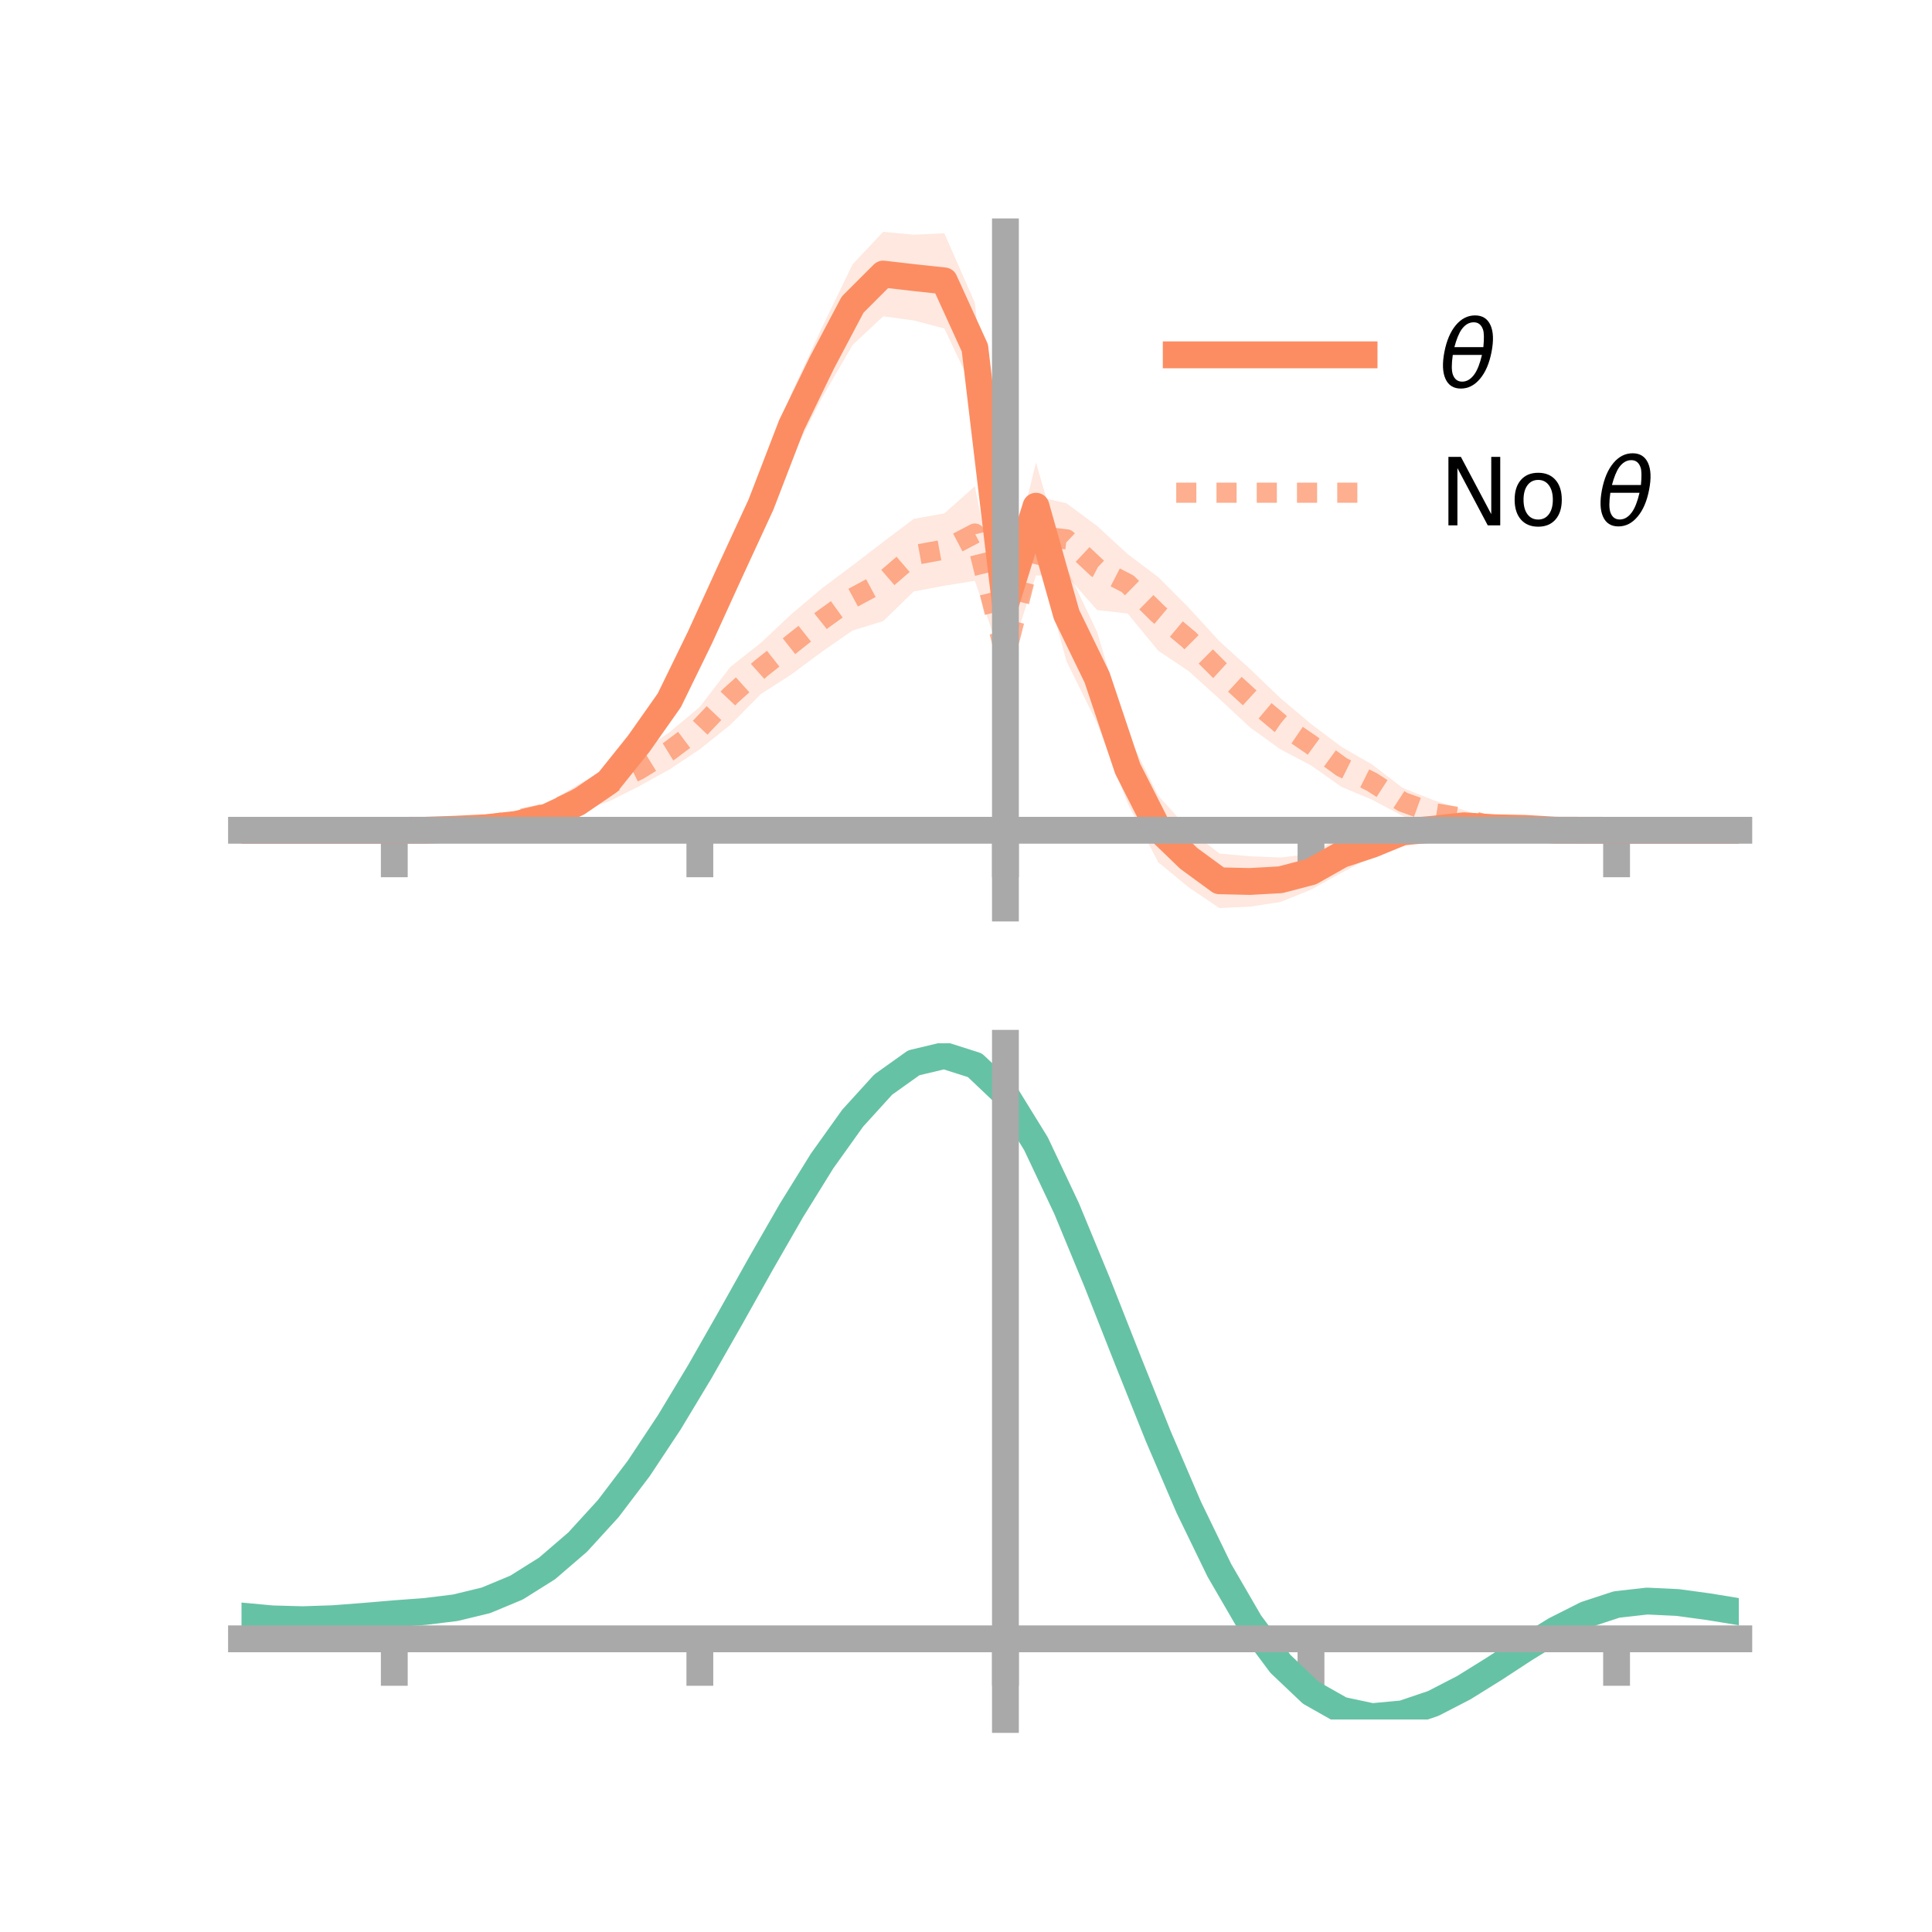 <?xml version="1.0" encoding="utf-8" standalone="no"?>
<!DOCTYPE svg PUBLIC "-//W3C//DTD SVG 1.1//EN"
  "http://www.w3.org/Graphics/SVG/1.1/DTD/svg11.dtd">
<!-- Created with matplotlib (https://matplotlib.org/) -->
<svg height="144pt" version="1.1" viewBox="0 0 144 144" width="144pt" xmlns="http://www.w3.org/2000/svg" xmlns:xlink="http://www.w3.org/1999/xlink">
 <defs>
  <style type="text/css">*{stroke-linecap:butt;stroke-linejoin:round;}</style>
 </defs>
 <g id="figure_1">
  <g id="patch_1">
   <path d="M 0 144 
L 144 144 
L 144 0 
L 0 0 
z
" style="fill:none;"/>
  </g>
  <g id="axes_1">
   <g id="patch_2">
    <path d="M 18 67.68 
L 129.6 67.68 
L 129.6 17.28 
L 18 17.28 
z
" style="fill:none;"/>
   </g>
   <g id="PolyCollection_1">
    <path clip-path="url(#p6ff5b8b34b)" d="M 18 61.883 
L 18 61.883 
L 20.278 61.883 
L 22.555 61.883 
L 24.833 61.883 
L 27.11 61.883 
L 29.388 61.883 
L 31.665 61.829 
L 33.943 61.691 
L 36.22 61.457 
L 38.498 61.082 
L 40.776 60.284 
L 43.053 58.97 
L 45.331 57.115 
L 47.608 54.204 
L 49.886 50.877 
L 52.163 45.948 
L 54.441 40.303 
L 56.718 35.276 
L 58.996 29.3 
L 61.273 24.392 
L 63.551 19.697 
L 65.829 17.28 
L 68.106 17.495 
L 70.384 17.387 
L 72.661 22.575 
L 74.939 43.809 
L 77.216 34.476 
L 79.494 42.327 
L 81.771 47.105 
L 84.049 54.703 
L 86.327 59.299 
L 88.604 61.819 
L 90.882 63.617 
L 93.159 63.822 
L 95.437 63.914 
L 97.714 63.645 
L 99.992 62.328 
L 102.269 62.029 
L 104.547 60.919 
L 106.824 61.004 
L 109.102 60.944 
L 111.38 61.352 
L 113.657 61.48 
L 115.935 61.743 
L 118.212 61.818 
L 120.49 61.883 
L 122.767 61.883 
L 125.045 61.883 
L 127.322 61.883 
L 129.6 61.883 
L 129.6 61.883 
L 129.6 61.883 
L 127.322 61.883 
L 125.045 61.883 
L 122.767 61.883 
L 120.49 61.883 
L 118.212 61.941 
L 115.935 62.002 
L 113.657 62.006 
L 111.38 62.038 
L 109.102 62.149 
L 106.824 62.607 
L 104.547 63.085 
L 102.269 63.852 
L 99.992 65.056 
L 97.714 66.309 
L 95.437 67.232 
L 93.159 67.578 
L 90.882 67.68 
L 88.604 66.142 
L 86.327 64.265 
L 84.049 59.882 
L 81.771 53.896 
L 79.494 49.298 
L 77.216 40.986 
L 74.939 46.304 
L 72.661 29.289 
L 70.384 24.482 
L 68.106 23.884 
L 65.829 23.574 
L 63.551 25.709 
L 61.273 29.63 
L 58.996 34.094 
L 56.718 39.947 
L 54.441 44.779 
L 52.163 49.117 
L 49.886 53.52 
L 47.608 56.658 
L 45.331 59.431 
L 43.053 60.691 
L 40.776 61.504 
L 38.498 61.803 
L 36.22 61.935 
L 33.943 61.922 
L 31.665 61.93 
L 29.388 61.883 
L 27.11 61.883 
L 24.833 61.883 
L 22.555 61.883 
L 20.278 61.883 
L 18 61.883 
z
" style="fill:#fc8d62;fill-opacity:0.2;"/>
   </g>
   <g id="PolyCollection_2">
    <path clip-path="url(#p6ff5b8b34b)" d="M 18 61.883 
L 18 61.883 
L 20.278 61.883 
L 22.555 61.883 
L 24.833 61.883 
L 27.11 61.883 
L 29.388 61.883 
L 31.665 61.8 
L 33.943 61.587 
L 36.22 61.235 
L 38.498 60.613 
L 40.776 59.946 
L 43.053 58.498 
L 45.331 57.223 
L 47.608 56.132 
L 49.886 54.589 
L 52.163 52.686 
L 54.441 49.707 
L 56.718 47.908 
L 58.996 45.767 
L 61.273 43.844 
L 63.551 42.141 
L 65.829 40.392 
L 68.106 38.674 
L 70.384 38.265 
L 72.661 36.246 
L 74.939 47.836 
L 77.216 36.985 
L 79.494 37.516 
L 81.771 39.202 
L 84.049 41.3 
L 86.327 43.013 
L 88.604 45.296 
L 90.882 47.789 
L 93.159 49.852 
L 95.437 52.036 
L 97.714 53.956 
L 99.992 55.673 
L 102.269 56.978 
L 104.547 58.73 
L 106.824 59.632 
L 109.102 60.382 
L 111.38 61.169 
L 113.657 61.541 
L 115.935 61.679 
L 118.212 61.821 
L 120.49 61.883 
L 122.767 61.883 
L 125.045 61.883 
L 127.322 61.883 
L 129.6 61.883 
L 129.6 61.883 
L 129.6 61.883 
L 127.322 61.883 
L 125.045 61.883 
L 122.767 61.883 
L 120.49 61.883 
L 118.212 61.95 
L 115.935 62.014 
L 113.657 62.079 
L 111.38 62.177 
L 109.102 61.542 
L 106.824 61.561 
L 104.547 60.815 
L 102.269 59.608 
L 99.992 58.651 
L 97.714 57.046 
L 95.437 55.849 
L 93.159 54.206 
L 90.882 52.089 
L 88.604 50.027 
L 86.327 48.498 
L 84.049 45.728 
L 81.771 45.471 
L 79.494 42.887 
L 77.216 42.892 
L 74.939 49.93 
L 72.661 43.289 
L 70.384 43.657 
L 68.106 44.082 
L 65.829 46.292 
L 63.551 46.99 
L 61.273 48.568 
L 58.996 50.26 
L 56.718 51.724 
L 54.441 54.019 
L 52.163 55.844 
L 49.886 57.36 
L 47.608 58.617 
L 45.331 59.759 
L 43.053 60.486 
L 40.776 61.277 
L 38.498 61.615 
L 36.22 61.79 
L 33.943 61.979 
L 31.665 61.926 
L 29.388 61.883 
L 27.11 61.883 
L 24.833 61.883 
L 22.555 61.883 
L 20.278 61.883 
L 18 61.883 
z
" style="fill:#fc8d62;fill-opacity:0.2;"/>
   </g>
   <g id="matplotlib.axis_1">
    <g id="xtick_1">
     <g id="line2d_1">
      <defs>
       <path d="M 0 0 
L 0 3.5 
" id="m194f4463fc" style="stroke:#a9a9a9;stroke-width:2;"/>
      </defs>
      <g>
       <use style="fill:#a9a9a9;stroke:#a9a9a9;stroke-width:2;" x="29.388" xlink:href="#m194f4463fc" y="61.883"/>
      </g>
     </g>
    </g>
    <g id="xtick_2">
     <g id="line2d_2">
      <g>
       <use style="fill:#a9a9a9;stroke:#a9a9a9;stroke-width:2;" x="52.163" xlink:href="#m194f4463fc" y="61.883"/>
      </g>
     </g>
    </g>
    <g id="xtick_3">
     <g id="line2d_3">
      <g>
       <use style="fill:#a9a9a9;stroke:#a9a9a9;stroke-width:2;" x="74.939" xlink:href="#m194f4463fc" y="61.883"/>
      </g>
     </g>
    </g>
    <g id="xtick_4">
     <g id="line2d_4">
      <g>
       <use style="fill:#a9a9a9;stroke:#a9a9a9;stroke-width:2;" x="97.714" xlink:href="#m194f4463fc" y="61.883"/>
      </g>
     </g>
    </g>
    <g id="xtick_5">
     <g id="line2d_5">
      <g>
       <use style="fill:#a9a9a9;stroke:#a9a9a9;stroke-width:2;" x="120.49" xlink:href="#m194f4463fc" y="61.883"/>
      </g>
     </g>
    </g>
   </g>
   <g id="matplotlib.axis_2"/>
   <g id="line2d_6">
    <path clip-path="url(#p6ff5b8b34b)" d="M 18 61.883 
L 20.278 61.883 
L 22.555 61.883 
L 24.833 61.883 
L 27.11 61.883 
L 29.388 61.883 
L 31.665 61.879 
L 33.943 61.806 
L 36.22 61.696 
L 38.498 61.442 
L 40.776 60.894 
L 43.053 59.831 
L 45.331 58.273 
L 47.608 55.431 
L 49.886 52.198 
L 52.163 47.532 
L 54.441 42.541 
L 56.718 37.612 
L 58.996 31.697 
L 61.273 27.011 
L 63.551 22.703 
L 65.829 20.427 
L 68.106 20.69 
L 70.384 20.935 
L 72.661 25.932 
L 74.939 45.057 
L 77.216 37.731 
L 79.494 45.812 
L 81.771 50.5 
L 84.049 57.293 
L 86.327 61.782 
L 88.604 63.98 
L 90.882 65.648 
L 93.159 65.7 
L 95.437 65.573 
L 97.714 64.977 
L 99.992 63.692 
L 102.269 62.94 
L 104.547 62.002 
L 106.824 61.805 
L 109.102 61.547 
L 111.38 61.695 
L 113.657 61.743 
L 115.935 61.873 
L 118.212 61.879 
L 120.49 61.883 
L 122.767 61.883 
L 125.045 61.883 
L 127.322 61.883 
L 129.6 61.883 
" style="fill:none;stroke:#fc8d62;stroke-linecap:square;stroke-width:2;"/>
   </g>
   <g id="line2d_7">
    <path clip-path="url(#p6ff5b8b34b)" d="M 18 61.883 
L 20.278 61.883 
L 22.555 61.883 
L 24.833 61.883 
L 27.11 61.883 
L 29.388 61.883 
L 31.665 61.863 
L 33.943 61.783 
L 36.22 61.513 
L 38.498 61.114 
L 40.776 60.611 
L 43.053 59.492 
L 45.331 58.491 
L 47.608 57.374 
L 49.886 55.975 
L 52.163 54.265 
L 54.441 51.863 
L 56.718 49.816 
L 58.996 48.014 
L 61.273 46.206 
L 63.551 44.566 
L 65.829 43.342 
L 68.106 41.378 
L 70.384 40.961 
L 72.661 39.767 
L 74.939 48.883 
L 77.216 39.938 
L 79.494 40.201 
L 81.771 42.337 
L 84.049 43.514 
L 86.327 45.756 
L 88.604 47.662 
L 90.882 49.939 
L 93.159 52.029 
L 95.437 53.943 
L 97.714 55.501 
L 99.992 57.162 
L 102.269 58.293 
L 104.547 59.773 
L 106.824 60.597 
L 109.102 60.962 
L 111.38 61.673 
L 113.657 61.81 
L 115.935 61.846 
L 118.212 61.885 
L 120.49 61.883 
L 122.767 61.883 
L 125.045 61.883 
L 127.322 61.883 
L 129.6 61.883 
" style="fill:none;stroke:#fc8d62;stroke-dasharray:1.5,1.5;stroke-dashoffset:0;stroke-opacity:0.7;stroke-width:1.5;"/>
   </g>
   <g id="patch_3">
    <path d="M 74.939 67.68 
L 74.939 17.28 
" style="fill:none;stroke:#a9a9a9;stroke-linecap:square;stroke-linejoin:miter;stroke-width:2;"/>
   </g>
   <g id="patch_4">
    <path d="M 129.6 67.68 
L 129.6 17.28 
" style="fill:none;"/>
   </g>
   <g id="patch_5">
    <path d="M 18 61.883 
L 129.6 61.883 
" style="fill:none;stroke:#a9a9a9;stroke-linecap:square;stroke-linejoin:miter;stroke-width:2;"/>
   </g>
   <g id="patch_6">
    <path d="M 18 17.28 
L 129.6 17.28 
" style="fill:none;"/>
   </g>
   <g id="legend_1">
    <g id="line2d_8">
     <path d="M 87.67 26.449 
L 101.67 26.449 
" style="fill:none;stroke:#fc8d62;stroke-linecap:square;stroke-width:2;"/>
    </g>
    <g id="line2d_9"/>
    <g id="text_1">
     <!-- $\theta$ -->
     <g transform="translate(107.27 28.899)scale(0.07 -0.07)">
      <defs>
       <path d="M 45.516 34.672 
L 14.453 34.672 
Q 12.359 20.062 14.5 13.875 
Q 17.188 6.25 24.469 6.25 
Q 31.781 6.25 37.359 13.922 
Q 42.234 20.656 45.516 34.672 
z
M 47.016 42.969 
Q 48.344 56.844 46.625 61.719 
Q 43.953 69.438 36.766 69.438 
Q 29.297 69.438 23.828 61.812 
Q 19.531 55.672 16.156 42.969 
z
M 38.188 76.766 
Q 49.906 76.766 54.594 66.406 
Q 59.281 56.109 55.719 37.844 
Q 52.203 19.625 43.453 9.281 
Q 34.766 -1.125 23.047 -1.125 
Q 11.281 -1.125 6.641 9.281 
Q 2 19.625 5.516 37.844 
Q 9.078 56.109 17.719 66.406 
Q 26.422 76.766 38.188 76.766 
z
" id="DejaVuSans-Oblique-952"/>
      </defs>
      <use transform="translate(0 0.234)" xlink:href="#DejaVuSans-Oblique-952"/>
     </g>
    </g>
    <g id="line2d_10">
     <path d="M 87.67 36.724 
L 101.67 36.724 
" style="fill:none;stroke:#fc8d62;stroke-dasharray:1.5,1.5;stroke-dashoffset:0;stroke-opacity:0.7;stroke-width:1.5;"/>
    </g>
    <g id="line2d_11"/>
    <g id="text_2">
     <!-- No $\theta$ -->
     <g transform="translate(107.27 39.174)scale(0.07 -0.07)">
      <defs>
       <path d="M 9.812 72.906 
L 23.094 72.906 
L 55.422 11.922 
L 55.422 72.906 
L 64.984 72.906 
L 64.984 0 
L 51.703 0 
L 19.391 60.984 
L 19.391 0 
L 9.812 0 
z
" id="DejaVuSans-78"/>
       <path d="M 30.609 48.391 
Q 23.391 48.391 19.188 42.75 
Q 14.984 37.109 14.984 27.297 
Q 14.984 17.484 19.156 11.844 
Q 23.344 6.203 30.609 6.203 
Q 37.797 6.203 41.984 11.859 
Q 46.188 17.531 46.188 27.297 
Q 46.188 37.016 41.984 42.703 
Q 37.797 48.391 30.609 48.391 
z
M 30.609 56 
Q 42.328 56 49.016 48.375 
Q 55.719 40.766 55.719 27.297 
Q 55.719 13.875 49.016 6.219 
Q 42.328 -1.422 30.609 -1.422 
Q 18.844 -1.422 12.172 6.219 
Q 5.516 13.875 5.516 27.297 
Q 5.516 40.766 12.172 48.375 
Q 18.844 56 30.609 56 
z
" id="DejaVuSans-111"/>
       <path id="DejaVuSans-32"/>
      </defs>
      <use transform="translate(0 0.234)" xlink:href="#DejaVuSans-78"/>
      <use transform="translate(74.805 0.234)" xlink:href="#DejaVuSans-111"/>
      <use transform="translate(135.986 0.234)" xlink:href="#DejaVuSans-32"/>
      <use transform="translate(167.773 0.234)" xlink:href="#DejaVuSans-Oblique-952"/>
     </g>
    </g>
   </g>
  </g>
  <g id="axes_2">
   <g id="patch_7">
    <path d="M 18 128.16 
L 129.6 128.16 
L 129.6 77.76 
L 18 77.76 
z
" style="fill:none;"/>
   </g>
   <g id="PolyCollection_3">
    <path clip-path="url(#p9b94b5e538)" d="M 18 120.489 
L 18 120.41 
L 20.278 120.63 
L 22.555 120.694 
L 24.833 120.61 
L 27.11 120.428 
L 29.388 120.225 
L 31.665 120.052 
L 33.943 119.768 
L 36.22 119.21 
L 38.498 118.252 
L 40.776 116.801 
L 43.053 114.806 
L 45.331 112.26 
L 47.608 109.194 
L 49.886 105.677 
L 52.163 101.809 
L 54.441 97.72 
L 56.718 93.565 
L 58.996 89.518 
L 61.273 85.768 
L 63.551 82.516 
L 65.829 79.963 
L 68.106 78.312 
L 70.384 77.76 
L 72.661 78.497 
L 74.939 80.692 
L 77.216 84.435 
L 79.494 89.324 
L 81.771 94.91 
L 84.049 100.774 
L 86.327 106.551 
L 88.604 111.94 
L 90.882 116.706 
L 93.159 120.684 
L 95.437 123.777 
L 97.714 125.956 
L 99.992 127.25 
L 102.269 127.737 
L 104.547 127.532 
L 106.824 126.774 
L 109.102 125.617 
L 111.38 124.225 
L 113.657 122.761 
L 115.935 121.384 
L 118.212 120.248 
L 120.49 119.505 
L 122.767 119.251 
L 125.045 119.366 
L 127.322 119.686 
L 129.6 120.071 
L 129.6 120.176 
L 129.6 120.176 
L 127.322 119.818 
L 125.045 119.518 
L 122.767 119.417 
L 120.49 119.678 
L 118.212 120.431 
L 115.935 121.592 
L 113.657 123.012 
L 111.38 124.527 
L 109.102 125.967 
L 106.824 127.161 
L 104.547 127.943 
L 102.269 128.16 
L 99.992 127.679 
L 97.714 126.398 
L 95.437 124.257 
L 93.159 121.238 
L 90.882 117.373 
L 88.604 112.752 
L 86.327 107.529 
L 84.049 101.926 
L 81.771 96.234 
L 79.494 90.808 
L 77.216 86.056 
L 74.939 82.42 
L 72.661 80.293 
L 70.384 79.583 
L 68.106 80.12 
L 65.829 81.715 
L 63.551 84.175 
L 61.273 87.301 
L 58.996 90.898 
L 56.718 94.774 
L 54.441 98.748 
L 52.163 102.654 
L 49.886 106.347 
L 47.608 109.706 
L 45.331 112.637 
L 43.053 115.077 
L 40.776 117 
L 38.498 118.411 
L 36.22 119.349 
L 33.943 119.896 
L 31.665 120.171 
L 29.388 120.333 
L 27.11 120.52 
L 24.833 120.683 
L 22.555 120.752 
L 20.278 120.689 
L 18 120.489 
z
" style="fill:#66c2a5;fill-opacity:0.2;"/>
   </g>
   <g id="matplotlib.axis_3">
    <g id="xtick_6">
     <g id="line2d_12">
      <g>
       <use style="fill:#a9a9a9;stroke:#a9a9a9;stroke-width:2;" x="29.388" xlink:href="#m194f4463fc" y="122.149"/>
      </g>
     </g>
    </g>
    <g id="xtick_7">
     <g id="line2d_13">
      <g>
       <use style="fill:#a9a9a9;stroke:#a9a9a9;stroke-width:2;" x="52.163" xlink:href="#m194f4463fc" y="122.149"/>
      </g>
     </g>
    </g>
    <g id="xtick_8">
     <g id="line2d_14">
      <g>
       <use style="fill:#a9a9a9;stroke:#a9a9a9;stroke-width:2;" x="74.939" xlink:href="#m194f4463fc" y="122.149"/>
      </g>
     </g>
    </g>
    <g id="xtick_9">
     <g id="line2d_15">
      <g>
       <use style="fill:#a9a9a9;stroke:#a9a9a9;stroke-width:2;" x="97.714" xlink:href="#m194f4463fc" y="122.149"/>
      </g>
     </g>
    </g>
    <g id="xtick_10">
     <g id="line2d_16">
      <g>
       <use style="fill:#a9a9a9;stroke:#a9a9a9;stroke-width:2;" x="120.49" xlink:href="#m194f4463fc" y="122.149"/>
      </g>
     </g>
    </g>
   </g>
   <g id="matplotlib.axis_4"/>
   <g id="line2d_17">
    <path clip-path="url(#p9b94b5e538)" d="M 18 120.449 
L 20.278 120.66 
L 22.555 120.723 
L 24.833 120.647 
L 27.11 120.474 
L 29.388 120.279 
L 31.665 120.112 
L 33.943 119.832 
L 36.22 119.28 
L 38.498 118.331 
L 40.776 116.901 
L 43.053 114.942 
L 45.331 112.448 
L 47.608 109.45 
L 49.886 106.012 
L 52.163 102.232 
L 54.441 98.234 
L 56.718 94.169 
L 58.996 90.208 
L 61.273 86.535 
L 63.551 83.345 
L 65.829 80.839 
L 68.106 79.216 
L 70.384 78.672 
L 72.661 79.395 
L 74.939 81.556 
L 77.216 85.246 
L 79.494 90.066 
L 81.771 95.572 
L 84.049 101.35 
L 86.327 107.04 
L 88.604 112.346 
L 90.882 117.039 
L 93.159 120.961 
L 95.437 124.017 
L 97.714 126.177 
L 99.992 127.464 
L 102.269 127.949 
L 104.547 127.738 
L 106.824 126.967 
L 109.102 125.792 
L 111.38 124.376 
L 113.657 122.887 
L 115.935 121.488 
L 118.212 120.34 
L 120.49 119.591 
L 122.767 119.334 
L 125.045 119.442 
L 127.322 119.752 
L 129.6 120.123 
" style="fill:none;stroke:#66c2a5;stroke-linecap:square;stroke-width:2;"/>
   </g>
   <g id="patch_8">
    <path d="M 74.939 128.16 
L 74.939 77.76 
" style="fill:none;stroke:#a9a9a9;stroke-linecap:square;stroke-linejoin:miter;stroke-width:2;"/>
   </g>
   <g id="patch_9">
    <path d="M 129.6 128.16 
L 129.6 77.76 
" style="fill:none;"/>
   </g>
   <g id="patch_10">
    <path d="M 18 122.149 
L 129.6 122.149 
" style="fill:none;stroke:#a9a9a9;stroke-linecap:square;stroke-linejoin:miter;stroke-width:2;"/>
   </g>
   <g id="patch_11">
    <path d="M 18 77.76 
L 129.6 77.76 
" style="fill:none;"/>
   </g>
  </g>
 </g>
 <defs>
  <clipPath id="p6ff5b8b34b">
   <rect height="50.4" width="111.6" x="18" y="17.28"/>
  </clipPath>
  <clipPath id="p9b94b5e538">
   <rect height="50.4" width="111.6" x="18" y="77.76"/>
  </clipPath>
 </defs>
</svg>
